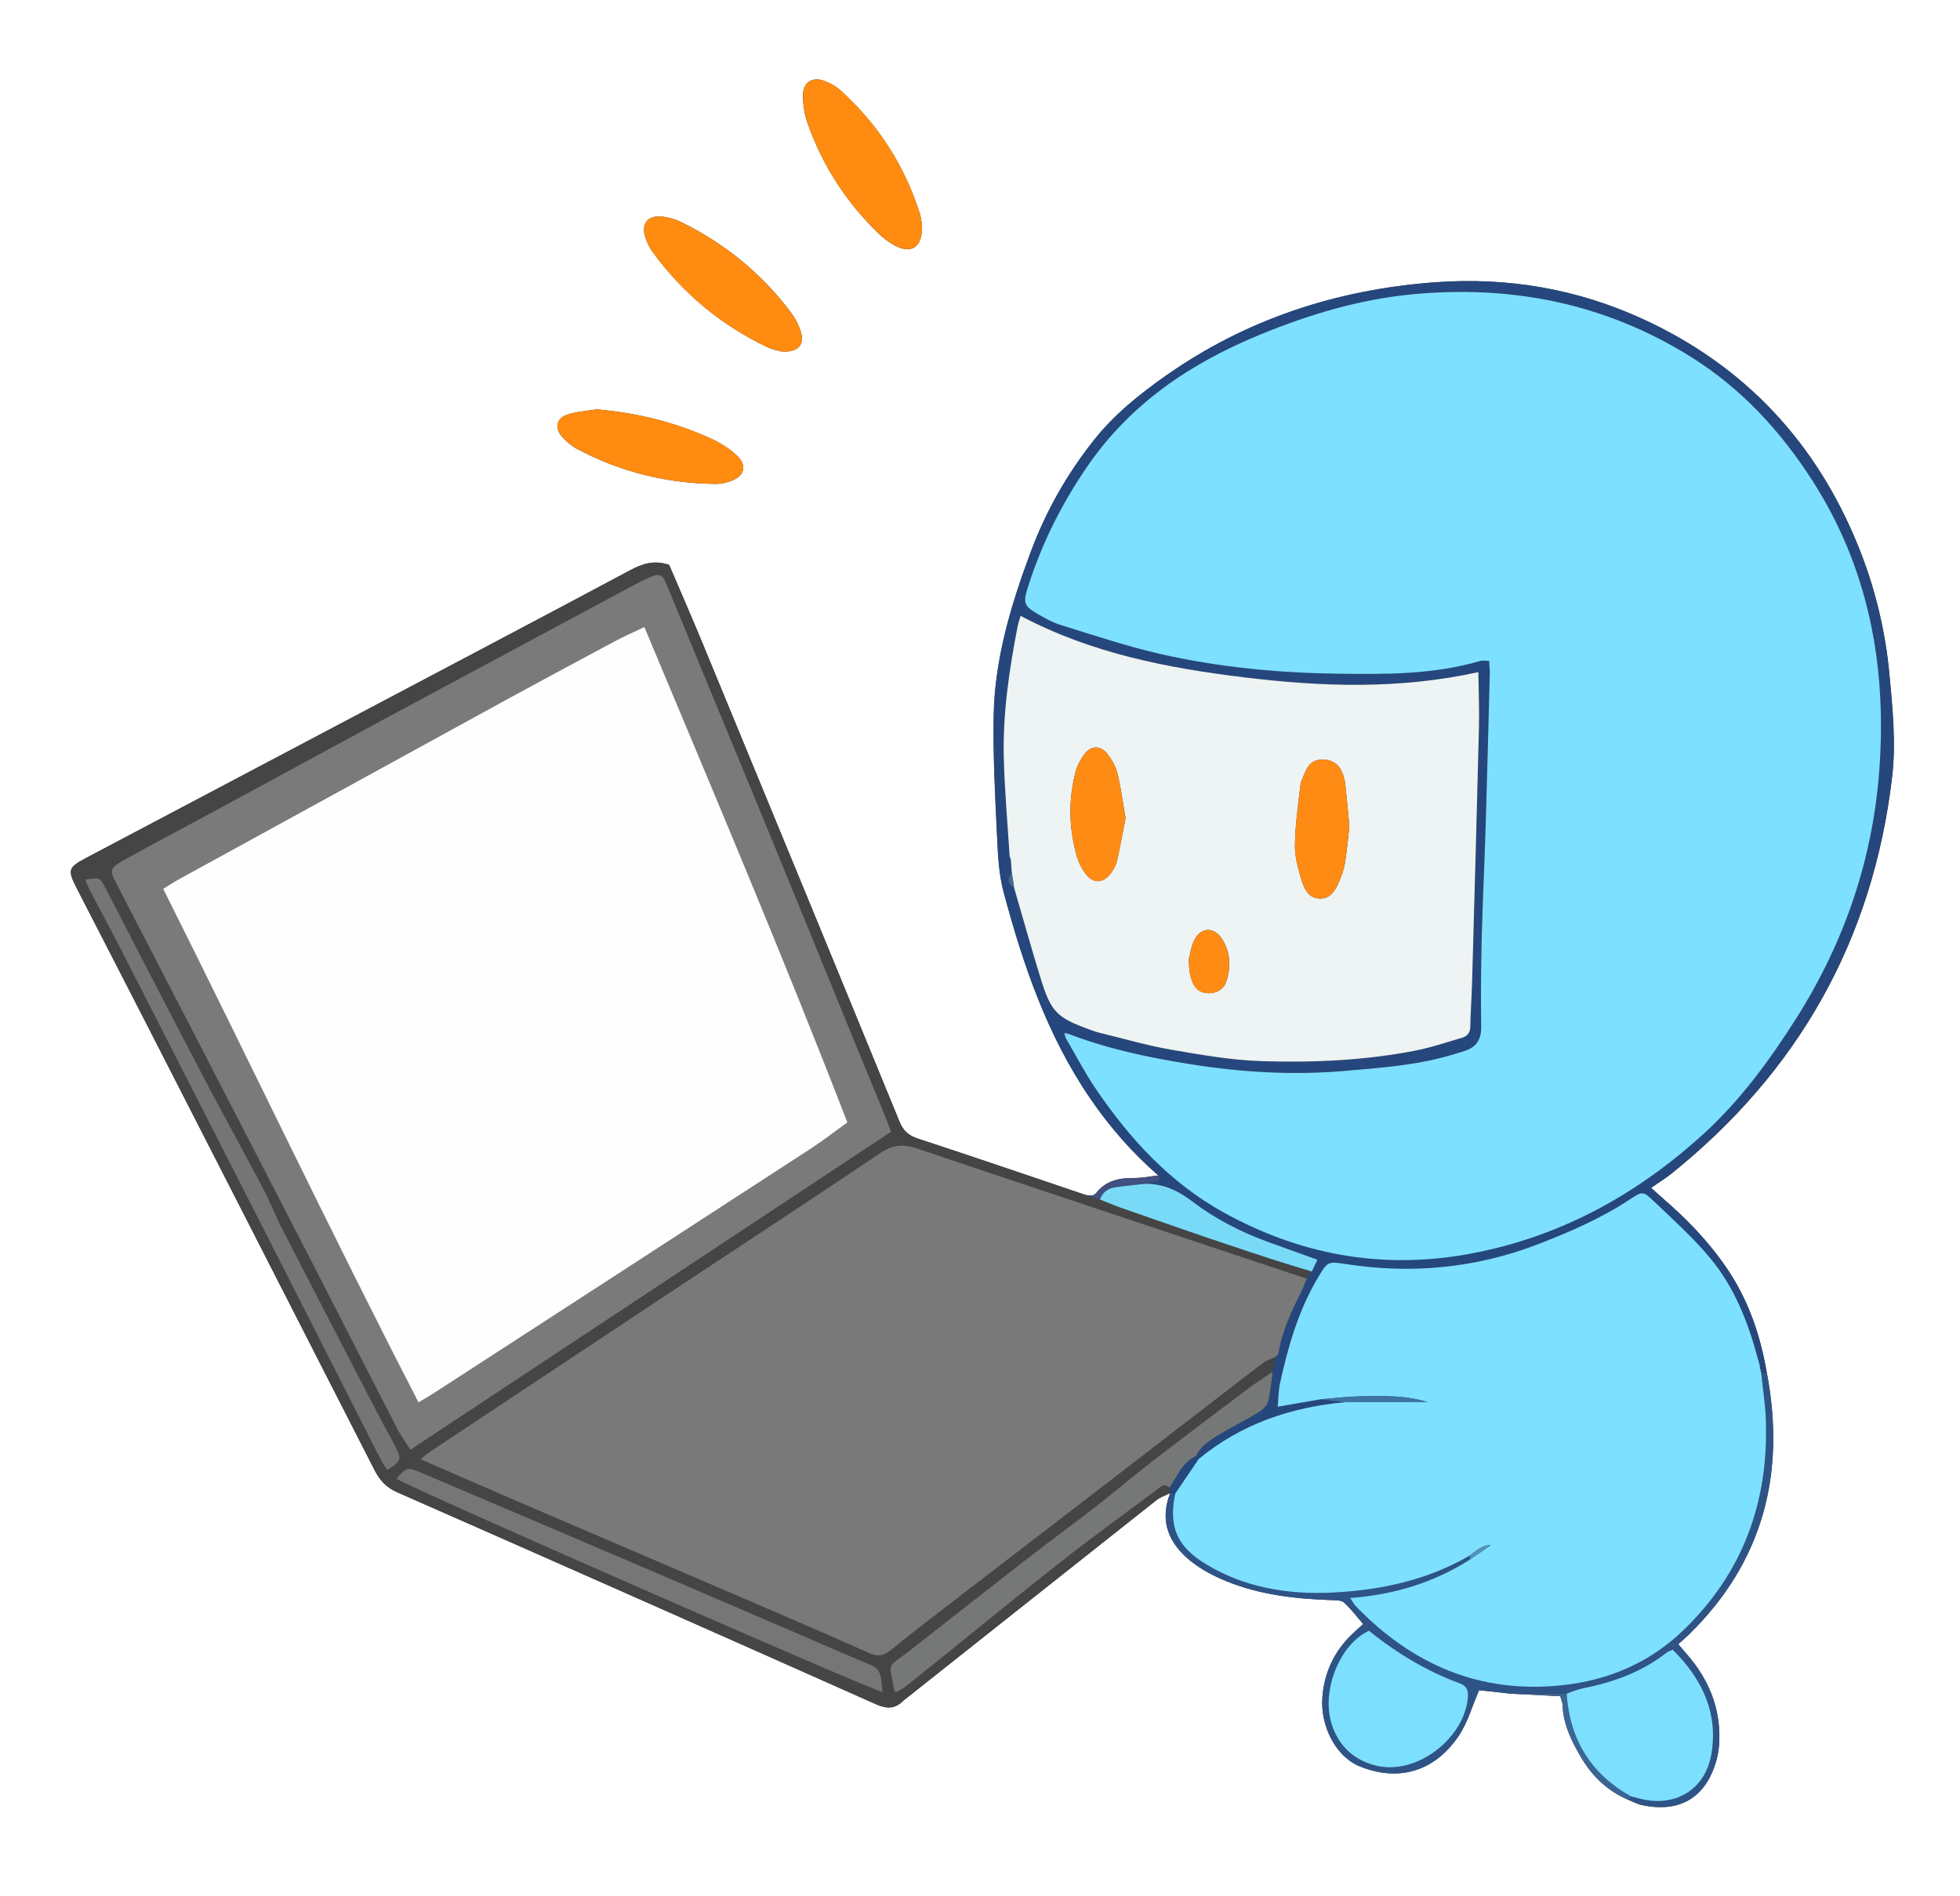 <?xml version="1.0" encoding="utf-8"?>
<!-- Generator: Adobe Illustrator 25.0.1, SVG Export Plug-In . SVG Version: 6.00 Build 0)  -->
<!--ORIGINAL VALUE: viewBox="0 0 595.28 841.89"-->
<svg version="1.1" id="Layer_1" xmlns="http://www.w3.org/2000/svg" xmlns:xlink="http://www.w3.org/1999/xlink" x="0px" y="0px"
	 viewBox="130 230 310 300" style="enable-background:new 0 0 595.28 841.89;" xml:space="preserve">
<rect x="130" y="230" width="310" height="300" fill="#333333" stroke="none"/>
<style type="text/css">
	.st0{fill:#FFFFFF;}
	.st1{fill:#454545;}
	.st2{fill:#25477D;}
	.st3{fill:#2E5386;}
	.st4{fill:#FF8B10;}
	.st5{fill:#FF8C11;}
	.st6{fill:#3A6594;}
	.st7{fill:#414F81;}
	.st8{fill:#797979;}
	.st9{fill:#7A7A7A;}
	.st10{fill:#767777;}
	.st11{fill:#757575;}
	.st12{fill:#767676;}
	.st13{fill:#79DAF8;}
	.st14{fill:#7DE0FE;}
	.st15{fill:#EEF3F3;}
	.st16{fill:#3D74A3;}
	.st17{fill:#416991;}
	.st18{fill:#7DDFFE;}
	.st19{fill:#7CDFFD;}
	.st20{fill:#5095BB;}
	.st21{fill:#FEFEFE;}
	.st22{fill:#FE8C14;}
</style>
<g>
	<g>
		<path class="st0" d="M-123,718.09c0-198.4,0-396.8,0-595.2c280.64,0,561.28,0,841.92,0c0,198.4,0,396.8,0,595.2
			C438.28,718.09,157.64,718.09-123,718.09z M368.95,497.95c2.58,0.13,5.16,0.27,7.83,0.4c0.11,0.44,0.36,0.97,0.38,1.52
			c0.11,2.98,1.4,5.55,2.84,8.03c1.76,3.03,4.19,5.4,7.46,6.81c0.74,0.29,1.45,0.69,2.21,0.86c6.36,1.35,10.23-1.49,11.81-7.09
			c0.28-0.99,0.42-2.03,0.45-3.06c0.19-5.29-1.72-9.81-5.16-13.74c-0.45-0.51-0.88-1.03-1.33-1.56c0.7-0.63,1.25-1.1,1.76-1.6
			c11.73-11.53,15.26-25.5,12.24-41.39c-1-5.88-2.9-11.42-6.26-16.4c-2.84-4.2-6.32-7.81-10.14-11.11c-0.63-0.54-1.23-1.1-1.89-1.69
			c1.24-0.87,2.26-1.49,3.19-2.23c20.15-16.18,31.9-37.04,34.93-62.75c0.64-5.43,0.08-10.83-0.42-16.24
			c-0.65-6.97-2.27-13.67-4.88-20.16c-6.62-16.45-17.89-28.58-34-36.01c-10.48-4.84-21.57-6.73-33.12-5.86
			c-15.46,1.17-29.7,5.82-42.44,14.77c-4.19,2.94-8.18,6.16-11.38,10.2c-4.24,5.35-7.57,11.21-9.97,17.64
			c-3.14,8.41-5.72,16.96-5.88,25.99c-0.11,6.37,0.24,12.75,0.54,19.13c0.14,2.92,0.29,5.92,1.03,8.72
			c3.07,11.51,6.89,22.71,13.72,32.69c3.1,4.52,6.63,8.57,10.74,12.14c-1.28,0.14-2.56,0.42-3.84,0.4c-2.32-0.03-4.43,0.42-5.93,2.3
			c-0.55,0.69-1.07,0.44-1.67,0.4c-8.84-2.99-17.68-6.01-26.55-8.92c-1.5-0.49-2.34-1.22-2.95-2.7
			c-10.32-25.2-20.7-50.37-31.09-75.54c-1.76-4.26-3.61-8.49-5.34-12.54c-2.45-0.84-4.35-0.13-6.23,0.88
			c-6.83,3.65-13.67,7.28-20.52,10.9c-21.75,11.5-43.5,22.98-65.25,34.47c-3.14,1.66-3.22,1.94-1.57,5.15
			c3.72,7.25,7.46,14.49,11.17,21.74c11.93,23.32,23.86,46.65,35.76,69.98c0.83,1.62,1.82,2.8,3.58,3.57
			c25.29,11.13,50.56,22.33,75.8,33.57c1.72,0.76,3.02,0.72,4.31-0.58c0.11-0.11,0.25-0.2,0.37-0.3
			c13.21-10.47,26.42-20.95,39.64-31.41c0.63-0.5,1.45-0.76,2.19-1.13c-1.75,4.47-0.2,8.03,3.29,10.8c1.66,1.32,3.63,2.34,5.6,3.15
			c5.3,2.16,10.92,2.79,16.61,2.99c0.68,0.02,1.57,0,2,0.39c1.1,1,2,2.22,3.02,3.39c-0.7,0.64-1.23,1.11-1.74,1.6
			c-2.83,2.72-4.4,6.03-4.71,9.94c-0.37,4.56,2.11,9.41,5.86,10.96c5.96,2.46,11.79,1.01,15.7-4.81c1.43-2.12,2.14-4.73,3.22-7.22
			C365.47,497.57,367.21,497.76,368.95,497.95z M275.84,265.82c-0.08-0.47-0.12-1.28-0.36-2.03c-2.42-7.62-6.61-14.12-12.53-19.48
			c-0.75-0.68-1.71-1.21-2.66-1.54c-1.85-0.64-3.27,0.28-3.29,2.23c-0.01,1.48,0.22,3.05,0.71,4.44
			c2.36,6.73,6.15,12.59,11.29,17.54c0.74,0.71,1.59,1.35,2.49,1.84C274.13,270.25,275.88,269.14,275.84,265.82z M253.6,285.61
			c2.72,0.17,3.74-1.09,3.01-3.28c-0.32-0.97-0.8-1.93-1.41-2.75c-4.65-6.27-10.56-11.06-17.56-14.49c-0.84-0.41-1.81-0.68-2.74-0.8
			c-2.41-0.31-3.54,0.99-2.83,3.27c0.26,0.82,0.67,1.64,1.18,2.34c4.76,6.5,10.77,11.51,18.05,14.99
			C252.14,285.31,253.11,285.47,253.6,285.61z M224.37,294.76c-1.56,0.26-3.18,0.34-4.66,0.84c-1.68,0.57-2.01,2.08-0.86,3.44
			c0.66,0.77,1.49,1.48,2.38,1.96c6.87,3.67,14.23,5.49,22.02,5.56c0.7,0.01,1.43-0.15,2.11-0.37c2.45-0.79,2.93-2.57,1.04-4.26
			c-1.11-0.99-2.43-1.83-3.78-2.46C236.85,296.8,230.76,295.31,224.37,294.76z"/>
		<path class="st1" d="M315.08,466.22c-0.73,0.37-1.56,0.63-2.19,1.13c-13.23,10.45-26.43,20.93-39.64,31.41
			c-0.13,0.1-0.26,0.19-0.37,0.3c-1.29,1.29-2.6,1.34-4.31,0.58c-25.24-11.25-50.51-22.44-75.8-33.57
			c-1.76-0.77-2.76-1.95-3.58-3.57c-11.9-23.34-23.83-46.66-35.76-69.98c-3.71-7.25-7.45-14.49-11.17-21.74
			c-1.65-3.21-1.57-3.49,1.57-5.15c21.75-11.49,43.5-22.98,65.25-34.47c6.85-3.62,13.69-7.25,20.52-10.9c1.88-1,3.79-1.71,6.23-0.88
			c1.73,4.05,3.58,8.27,5.34,12.54c10.39,25.17,20.77,50.34,31.09,75.54c0.61,1.48,1.44,2.21,2.95,2.7
			c8.87,2.91,17.7,5.93,26.54,8.92c0.74,0.24,1.48,0.48,2.23,0.72c1.01,0.39,2.02,0.82,3.04,1.18c4.65,1.63,9.29,3.25,13.95,4.84
			c3.53,1.21,7.07,2.38,10.61,3.53c1.95,0.64,3.93,1.21,5.9,1.81c-0.26,0.37-0.52,0.73-0.77,1.1c-0.38-0.1-0.77-0.19-1.15-0.32
			c-20.2-6.74-40.42-13.45-60.6-20.25c-2.17-0.73-3.85-0.53-5.78,0.78c-10.31,6.95-20.72,13.75-31.08,20.62
			c-13.42,8.89-26.84,17.8-40.25,26.7c-0.41,0.27-0.77,0.63-1.33,1.1c4.28,1.87,8.29,3.63,12.31,5.36c7.69,3.31,15.38,6.6,23.07,9.9
			c5.49,2.36,10.99,4.71,16.48,7.08c6.3,2.72,12.61,5.39,18.85,8.23c1.45,0.66,2.44,0.62,3.65-0.37c3.02-2.47,6.12-4.84,9.21-7.22
			c8.14-6.27,16.29-12.5,24.43-18.77c8.39-6.46,16.76-12.94,25.16-19.39c0.6-0.46,1.38-0.68,2.07-1.02
			c-0.15,0.78-0.3,1.56-0.46,2.34c-1.44,0.98-2.91,1.91-4.3,2.95c-5.09,3.83-10.18,7.67-15.22,11.56c-2.71,2.09-5.3,4.34-8,6.44
			c-3.77,2.93-7.63,5.75-11.41,8.68c-6.17,4.78-12.28,9.63-18.44,14.42c-3.9,3.03-3.27,1.58-2.48,6.38c0.01,0.06,0.1,0.1,0.27,0.25
			c0.42-0.23,0.93-0.44,1.35-0.77c2.5-1.98,4.97-3.98,7.46-5.98c5.96-4.79,11.86-9.65,17.89-14.36c4.89-3.82,9.94-7.45,14.9-11.19
			c0.59-0.45,1.09-0.65,1.65-0.03c0.05,0.27,0.1,0.55,0.15,0.82C315.11,466.2,315.08,466.22,315.08,466.22z M270.93,409.06
			c-0.4-1.07-0.68-1.9-1.01-2.7c-2.08-5.09-4.19-10.18-6.27-15.27c-3.65-8.93-7.29-17.87-10.95-26.8c-3.7-9-7.42-17.99-11.13-26.98
			c-2.04-4.94-4.06-9.89-6.11-14.82c-0.68-1.65-1.12-1.85-2.68-1.17c-1.03,0.44-2.01,0.97-3,1.5c-8.44,4.53-16.88,9.06-25.32,13.59
			c-4.43,2.38-8.87,4.75-13.29,7.14c-9.34,5.05-18.66,10.12-28,15.18c-4.35,2.36-8.74,4.65-13.06,7.06
			c-2.94,1.64-2.9,1.71-1.38,4.59c0.07,0.14,0.15,0.28,0.22,0.43c4.91,9.51,9.83,19.01,14.74,28.52
			c5.28,10.22,10.56,20.43,15.81,30.66c4.45,8.67,8.86,17.36,13.32,26.02c0.57,1.1,1.3,2.11,2.09,3.36
			C220.33,442.53,245.53,425.86,270.93,409.06z M143.46,369.18c0.33,0.75,0.62,1.48,0.98,2.17c1.48,2.83,3.01,5.63,4.46,8.46
			c3.49,6.79,6.95,13.6,10.42,20.41c4.1,8.03,8.2,16.06,12.29,24.1c6.18,12.17,12.35,24.34,18.54,36.5
			c0.31,0.61,0.72,1.16,1.07,1.73c2.15-1.31,2.32-1.67,1.43-3.47c-0.77-1.57-1.69-3.07-2.5-4.63c-5.18-9.99-10.35-19.98-15.5-29.98
			c-1.09-2.13-1.95-4.37-3.07-6.49c-3.27-6.21-6.66-12.35-9.92-18.56c-5.03-9.6-9.98-19.25-14.96-28.88
			C145.79,368.76,145.79,368.76,143.46,369.18z M192.71,463.96c2.21,1.5,75.19,33.49,76.89,33.73c-0.3-3.72-0.32-3.68-3.46-4.98
			c-3.24-1.33-6.45-2.76-9.67-4.15c-7.18-3.09-14.36-6.18-21.54-9.26c-7.4-3.17-14.81-6.33-22.22-9.49c-5.5-2.35-11-4.69-16.51-7.02
			C194.49,462.07,194.14,462.2,192.71,463.96z"/>
		<path class="st2" d="M336.71,432.25c0.26-0.37,0.52-0.73,0.77-1.1c0.3-0.62,0.6-1.24,0.89-1.86c-2.72-0.98-5.32-1.91-7.92-2.86
			c-4.29-1.56-8.34-3.68-11.94-6.42c-2.29-1.75-4.58-2.76-7.39-2.74c0.57-0.14,1.14-0.29,1.72-0.41c0.61-0.13,0.78-0.4,0.34-0.92
			c-4.11-3.58-7.65-7.62-10.74-12.14c-6.83-9.98-10.64-21.19-13.72-32.69c-0.75-2.8-0.9-5.8-1.03-8.72
			c-0.3-6.37-0.65-12.75-0.54-19.13c0.16-9.03,2.74-17.58,5.88-25.99c2.4-6.43,5.73-12.3,9.97-17.64c3.2-4.04,7.19-7.25,11.38-10.2
			c12.74-8.95,26.97-13.6,42.44-14.77c11.55-0.87,22.64,1.02,33.12,5.86c16.11,7.43,27.37,19.56,34,36.01
			c2.61,6.49,4.23,13.19,4.88,20.16c0.5,5.41,1.06,10.81,0.42,16.24c-3.03,25.71-14.79,46.57-34.93,62.75
			c-0.93,0.74-1.95,1.37-3.19,2.23c0.66,0.59,1.27,1.15,1.89,1.69c3.82,3.3,7.31,6.91,10.14,11.11c3.37,4.98,5.27,10.52,6.26,16.4
			c-0.29,0-0.58-0.01-0.88-0.01c-0.09-0.12-0.11-0.25-0.06-0.39c-0.03-0.16-0.07-0.32-0.1-0.48c-0.15-0.54-0.3-1.07-0.45-1.61
			c-1.51-5.6-3.66-10.97-7.35-15.47c-2.72-3.31-5.97-6.21-9.08-9.18c-1.65-1.58-1.78-1.52-3.67-0.27
			c-4.49,2.98-9.41,5.12-14.38,7.05c-9.94,3.86-20.28,4.85-30.84,3.18c-2.62-0.42-2.72-0.27-4.13,2.11
			c-3.12,5.22-4.77,10.96-6.05,16.83c-0.25,1.13-0.24,2.32-0.36,3.67c2.49-0.43,4.67-0.81,6.84-1.18c1.28,0.15,2.56,0.3,3.84,0.46
			c-8.58,0.79-16.44,3.43-23.16,8.99c-0.15-0.15-0.3-0.31-0.44-0.46c0.87-1.83,2.58-2.75,4.2-3.72c1.9-1.14,3.9-2.11,5.79-3.27
			c0.61-0.37,1.28-1.03,1.44-1.69c0.39-1.52,0.49-3.11,0.7-4.68c0.15-0.78,0.3-1.56,0.46-2.34c0,0,0.01,0.03,0.01,0.03
			c0.15-0.19,0.29-0.39,0.44-0.58c0.56-3.48,2.05-6.61,3.59-9.73C336.13,433.69,336.4,432.96,336.71,432.25z M289.89,366.05
			c0.05,0.64,0.09,1.28,0.14,1.93c-0.6,0.92-0.91,1.79,0.37,2.42c1.4,4.82,2.73,9.66,4.23,14.45c1.65,5.28,2.55,6.13,7.77,8.05
			c0.52,0.19,1.05,0.38,1.59,0.51c3.72,0.91,7.4,1.99,11.17,2.64c4.78,0.83,9.62,1.68,14.45,1.83c8.06,0.25,16.13-0.1,24.09-1.63
			c2.57-0.49,5.07-1.34,7.58-2.08c0.81-0.24,1.28-0.78,1.29-1.76c0.03-2.31,0.21-4.62,0.28-6.94c0.38-13.49,0.75-26.97,1.09-40.46
			c0.07-2.82-0.06-5.65-0.1-8.68c-12.53,2.76-24.8,2.33-37.03,0.83c-12.2-1.49-24.21-3.82-35.37-9.73
			c-0.19,0.65-0.37,1.09-0.45,1.55c-1.34,6.9-2.38,13.84-2.21,20.88c0.13,5.18,0.6,10.35,0.92,15.52
			C289.75,365.61,289.82,365.83,289.89,366.05z M298.91,393.53c-0.19-0.04-0.38-0.07-0.57-0.11c0.05,0.21,0.1,0.42,0.15,0.63
			c1.57,2.69,2.99,5.47,4.73,8.04c5.42,8.03,11.89,15.07,20.49,19.8c11.88,6.52,24.52,8.9,37.96,6.59
			c14.63-2.52,27.09-9.33,37.92-19.24c5.75-5.26,10.32-11.53,14.49-18.1c7.83-12.33,12.33-25.79,13.24-40.33
			c1-16-1.88-31.17-10.71-44.89c-5.04-7.84-11.26-14.55-19.17-19.49c-13.5-8.43-28.29-11.39-44.07-9.89c-8.36,0.8-16.3,3.19-24,6.35
			c-10.99,4.5-20.56,10.92-27.41,20.91c-4.15,6.04-7.36,12.52-9.51,19.52c-0.59,1.92-0.37,2.56,1.31,3.57
			c1.3,0.78,2.65,1.54,4.08,1.99c5.18,1.61,10.34,3.35,15.63,4.55c9.29,2.12,18.78,3,28.29,3.14c7.5,0.1,15.03,0.13,22.35-2.02
			c0.41-0.12,0.88-0.02,1.42-0.02c0.05,0.82,0.13,1.45,0.11,2.07c-0.21,7.98-0.4,15.97-0.65,23.95c-0.18,5.99-0.48,11.97-0.63,17.96
			c-0.12,4.63-0.15,9.27-0.08,13.9c0.03,2.09-0.83,3.31-2.77,3.88c-0.46,0.13-0.92,0.28-1.37,0.42c-5.76,1.8-11.75,2.21-17.69,2.71
			c-8.05,0.68-16.09,0.21-24.09-1.07C311.72,397.32,305.19,395.95,298.91,393.53z"/>
		<path class="st3" d="M408.56,447.11c0.29,0,0.58,0.01,0.88,0.01c3.01,15.89-0.51,29.86-12.24,41.39c-0.51,0.5-1.06,0.96-1.76,1.6
			c0.45,0.53,0.89,1.05,1.33,1.56c3.44,3.94,5.34,8.46,5.16,13.74c-0.04,1.02-0.18,2.07-0.45,3.06c-1.57,5.6-5.45,8.44-11.81,7.09
			c-0.76-0.16-1.48-0.56-2.21-0.86c0.18-0.17,0.37-0.34,0.55-0.5c0.46,0.12,0.93,0.23,1.39,0.35c5.5,1.43,10.31-1.39,11.28-7
			c1.15-6.61-1.48-11.98-6.11-16.58c-0.46,0.22-0.77,0.31-1.01,0.5c-3.94,3.08-8.49,4.69-13.33,5.65c-0.83,0.17-1.63,0.53-2.44,0.81
			c-2.95,0-5.89,0-8.84,0.01c-1.74-0.19-3.47-0.38-5.02-0.54c-1.08,2.49-1.79,5.1-3.22,7.22c-3.91,5.82-9.74,7.27-15.7,4.81
			c-3.76-1.55-6.23-6.4-5.86-10.96c0.31-3.91,1.89-7.22,4.71-9.94c0.51-0.49,1.04-0.96,1.74-1.6c-1.02-1.17-1.92-2.39-3.02-3.39
			c-0.43-0.39-1.32-0.37-2-0.39c-5.68-0.2-11.3-0.82-16.61-2.99c-1.97-0.8-3.94-1.83-5.6-3.15c-3.49-2.78-5.04-6.34-3.29-10.8
			c0,0,0.03-0.01,0.03-0.01c0.26,0.03,0.52,0.06,0.77,0.08c-1.1,5.27,0.26,8.39,4.94,11.21c6.17,3.72,13.05,4.8,20.01,4.45
			c7.57-0.38,15.01-1.96,21.7-5.89c-0.04,0.24-0.07,0.47-0.11,0.71c-5.67,3.61-11.92,5.51-18.88,6.04c0.43,0.64,0.6,0.99,0.86,1.26
			c8.95,9.29,19.7,13.94,32.73,12.54c7.19-0.78,13.66-3.51,18.9-8.49c9.58-9.11,13.77-20.5,13.26-33.64
			C409.2,452.02,408.81,449.57,408.56,447.11z M346.53,487.99c-4.52,2.03-7.57,9.33-5.94,14.68c1.11,3.62,3.7,5.98,7.41,6.74
			c6.28,1.3,13.64-4.47,14.17-10.89c0.09-1.11-0.2-1.81-1.29-2.21C355.6,494.36,350.85,491.49,346.53,487.99z"/>
		<path class="st4" d="M275.84,265.82c0.05,3.31-1.71,4.42-4.34,3c-0.9-0.49-1.75-1.13-2.49-1.84c-5.15-4.95-8.93-10.81-11.29-17.54
			c-0.49-1.4-0.72-2.96-0.71-4.44c0.01-1.95,1.44-2.87,3.29-2.23c0.96,0.33,1.92,0.87,2.66,1.54c5.93,5.36,10.12,11.86,12.53,19.48
			C275.71,264.54,275.76,265.36,275.84,265.82z"/>
		<path class="st5" d="M253.6,285.61c-0.49-0.15-1.46-0.3-2.31-0.71c-7.27-3.48-13.29-8.49-18.05-14.99
			c-0.51-0.7-0.92-1.52-1.18-2.34c-0.71-2.28,0.42-3.58,2.83-3.27c0.93,0.12,1.9,0.38,2.74,0.8c7,3.43,12.91,8.21,17.56,14.49
			c0.61,0.82,1.09,1.78,1.41,2.75C257.34,284.52,256.32,285.78,253.6,285.61z"/>
		<path class="st4" d="M224.37,294.76c6.39,0.55,12.48,2.03,18.25,4.7c1.36,0.63,2.67,1.47,3.78,2.46c1.89,1.69,1.4,3.47-1.04,4.26
			c-0.67,0.22-1.4,0.37-2.11,0.37c-7.79-0.06-15.15-1.89-22.02-5.56c-0.89-0.48-1.73-1.18-2.38-1.96c-1.15-1.36-0.82-2.87,0.86-3.44
			C221.19,295.1,222.81,295.02,224.37,294.76z"/>
		<path class="st6" d="M368.95,497.95c2.95,0,5.89,0,8.84-0.01c0.5,7.24,3.82,12.72,10.21,16.27c-0.18,0.17-0.37,0.34-0.55,0.5
			c-3.27-1.41-5.7-3.78-7.46-6.81c-1.44-2.48-2.72-5.06-2.84-8.03c-0.02-0.54-0.26-1.07-0.38-1.52
			C374.1,498.21,371.52,498.08,368.95,497.95z"/>
		<path class="st7" d="M313.2,415.96c0.44,0.51,0.27,0.79-0.34,0.92c-0.58,0.12-1.15,0.27-1.72,0.41c-1.56,0.18-3.13,0.33-4.69,0.55
			c-1.18,0.16-2.06,0.77-2.45,1.95c-0.74-0.24-1.49-0.48-2.23-0.72c0.6,0.04,1.12,0.29,1.67-0.4c1.5-1.88,3.61-2.33,5.93-2.3
			C310.64,416.37,311.92,416.1,313.2,415.96z"/>
		<path class="st8" d="M336.71,432.25c-0.3,0.71-0.57,1.44-0.92,2.14c-1.54,3.12-3.03,6.25-3.59,9.73c-0.15,0.2-0.29,0.39-0.44,0.58
			c0,0-0.01-0.03-0.01-0.03c-0.7,0.33-1.47,0.56-2.07,1.02c-8.4,6.44-16.77,12.93-25.16,19.39c-8.14,6.26-16.29,12.5-24.43,18.77
			c-3.09,2.38-6.18,4.76-9.21,7.22c-1.21,0.99-2.2,1.03-3.65,0.37c-6.24-2.83-12.56-5.51-18.85-8.23
			c-5.49-2.37-10.99-4.72-16.48-7.08c-7.69-3.3-15.39-6.59-23.07-9.9c-4.02-1.73-8.03-3.5-12.31-5.36c0.56-0.47,0.92-0.82,1.33-1.1
			c13.41-8.91,26.83-17.81,40.25-26.7c10.36-6.87,20.77-13.67,31.08-20.62c1.93-1.3,3.6-1.51,5.78-0.78
			c20.18,6.8,40.4,13.52,60.6,20.25C335.93,432.06,336.32,432.14,336.71,432.25z"/>
		<path class="st9" d="M270.93,409.06c-25.4,16.8-50.59,33.48-76.03,50.31c-0.78-1.25-1.52-2.26-2.09-3.36
			c-4.46-8.67-8.87-17.36-13.32-26.02c-5.26-10.23-10.54-20.44-15.81-30.66c-4.91-9.51-9.82-19.01-14.74-28.52
			c-0.07-0.14-0.15-0.28-0.22-0.43c-1.52-2.88-1.56-2.95,1.38-4.59c4.32-2.41,8.71-4.7,13.06-7.06c9.34-5.06,18.66-10.12,28-15.18
			c4.42-2.39,8.86-4.76,13.29-7.14c8.44-4.53,16.88-9.07,25.32-13.59c0.99-0.53,1.98-1.06,3-1.5c1.56-0.68,2-0.48,2.68,1.17
			c2.04,4.94,4.07,9.88,6.11,14.82c3.71,8.99,7.44,17.98,11.13,26.98c3.67,8.93,7.3,17.87,10.95,26.8
			c2.08,5.09,4.19,10.18,6.27,15.27C270.25,407.16,270.53,407.99,270.93,409.06z M264.03,407.57
			c-10.21-26.38-21.16-52.22-32.11-78.38c-1.65,0.78-3.03,1.38-4.35,2.08c-5.78,3.09-11.56,6.18-17.3,9.32
			c-17.31,9.47-34.61,18.97-51.91,28.47c-0.82,0.45-1.59,0.97-2.56,1.56c13.58,27.12,26.49,54.3,40.39,81.25
			c0.93-0.56,1.69-0.98,2.41-1.45c19.91-12.91,39.82-25.82,59.72-38.75C260.26,410.41,262.07,408.99,264.03,407.57z"/>
		<path class="st10" d="M331.29,447.01c-0.22,1.56-0.32,3.16-0.7,4.68c-0.17,0.65-0.83,1.31-1.44,1.69
			c-1.89,1.16-3.89,2.13-5.79,3.27c-1.62,0.97-3.33,1.89-4.2,3.72c-2.19,1.01-2.92,3.24-4.2,5.02c-0.56-0.62-1.06-0.42-1.65,0.03
			c-4.96,3.74-10.01,7.36-14.9,11.19c-6.03,4.7-11.93,9.56-17.89,14.36c-2.48,2-4.96,4-7.46,5.98c-0.42,0.33-0.93,0.54-1.35,0.77
			c-0.17-0.15-0.27-0.2-0.27-0.25c-0.79-4.8-1.41-3.34,2.48-6.38c6.16-4.79,12.28-9.64,18.44-14.42c3.78-2.93,7.63-5.75,11.41-8.68
			c2.7-2.1,5.29-4.35,8-6.44c5.04-3.89,10.13-7.73,15.22-11.56C328.38,448.92,329.86,447.99,331.29,447.01z"/>
		<path class="st11" d="M143.46,369.18c2.33-0.42,2.33-0.42,3.26,1.37c4.98,9.63,9.93,19.27,14.96,28.88
			c3.25,6.22,6.65,12.36,9.92,18.56c1.11,2.11,1.98,4.36,3.07,6.49c5.14,10.01,10.32,19.99,15.5,29.98c0.81,1.56,1.73,3.06,2.5,4.63
			c0.89,1.81,0.72,2.16-1.43,3.47c-0.36-0.57-0.77-1.13-1.07-1.73c-6.19-12.16-12.35-24.34-18.54-36.5
			c-4.09-8.04-8.19-16.07-12.29-24.1c-3.47-6.8-6.93-13.61-10.42-20.41c-1.46-2.84-2.99-5.64-4.46-8.46
			C144.08,370.66,143.79,369.92,143.46,369.18z"/>
		<path class="st12" d="M192.71,463.96c1.42-1.75,1.77-1.88,3.48-1.16c5.51,2.33,11.01,4.67,16.51,7.02
			c7.41,3.16,14.82,6.32,22.22,9.49c7.18,3.08,14.36,6.18,21.54,9.26c3.22,1.39,6.43,2.81,9.67,4.15c3.14,1.29,3.16,1.25,3.46,4.98
			C267.9,497.44,194.92,465.45,192.71,463.96z"/>
		<path class="st13" d="M303.98,419.78c0.4-1.18,1.27-1.79,2.45-1.95c1.56-0.22,3.13-0.37,4.69-0.55c2.81-0.02,5.09,0.99,7.39,2.74
			c3.6,2.74,7.65,4.86,11.94,6.42c2.6,0.95,5.2,1.88,7.92,2.86c-0.3,0.62-0.59,1.24-0.89,1.86c-1.97-0.6-3.94-1.18-5.9-1.81
			c-3.54-1.16-7.08-2.33-10.61-3.53c-4.66-1.59-9.3-3.22-13.95-4.84C306,420.6,305,420.18,303.98,419.78z"/>
		<path class="st2" d="M314.96,465.38c1.27-1.78,2-4.01,4.2-5.02c0.15,0.15,0.29,0.31,0.44,0.46c-1.24,1.82-2.48,3.65-3.71,5.47
			c-0.26-0.03-0.52-0.05-0.77-0.08C315.06,465.93,315.01,465.66,314.96,465.38z"/>
		<path class="st14" d="M298.91,393.53c6.28,2.42,12.81,3.79,19.44,4.84c8,1.27,16.04,1.75,24.09,1.07
			c5.94-0.51,11.93-0.91,17.69-2.71c0.46-0.14,0.91-0.29,1.37-0.42c1.94-0.57,2.8-1.79,2.77-3.88c-0.07-4.63-0.03-9.27,0.08-13.9
			c0.15-5.99,0.45-11.97,0.63-17.96c0.24-7.98,0.44-15.97,0.65-23.95c0.02-0.63-0.06-1.26-0.11-2.07c-0.54,0-1.02-0.1-1.42,0.02
			c-7.32,2.15-14.85,2.12-22.35,2.02c-9.52-0.13-19-1.01-28.29-3.14c-5.28-1.21-10.44-2.94-15.63-4.55
			c-1.43-0.44-2.79-1.21-4.08-1.99c-1.69-1.01-1.9-1.65-1.31-3.57c2.15-7,5.37-13.48,9.51-19.52c6.85-9.99,16.42-16.41,27.41-20.91
			c7.71-3.16,15.64-5.55,24-6.35c15.78-1.5,30.57,1.45,44.07,9.89c7.91,4.94,14.13,11.65,19.17,19.49
			c8.83,13.72,11.72,28.89,10.71,44.89c-0.91,14.54-5.41,28-13.24,40.33c-4.17,6.57-8.75,12.84-14.49,18.1
			c-10.83,9.91-23.3,16.72-37.92,19.24c-13.45,2.31-26.09-0.07-37.96-6.59c-8.6-4.72-15.06-11.76-20.49-19.8
			c-1.74-2.57-3.16-5.36-4.73-8.04C298.63,393.88,298.77,393.7,298.91,393.53z"/>
		<path class="st14" d="M315.88,466.29c1.24-1.82,2.48-3.65,3.71-5.47c6.73-5.56,14.58-8.2,23.16-8.99c4.35,0,8.7,0,13.05,0
			c-3.54-1.12-7.17-0.99-10.79-0.92c-2.03,0.04-4.06,0.3-6.09,0.46c-2.18,0.38-4.35,0.75-6.84,1.18c0.13-1.35,0.12-2.54,0.36-3.67
			c1.28-5.87,2.93-11.61,6.05-16.83c1.42-2.37,1.52-2.52,4.13-2.11c10.56,1.68,20.9,0.69,30.84-3.18c4.97-1.93,9.89-4.07,14.38-7.05
			c1.89-1.25,2.01-1.31,3.67,0.27c3.11,2.97,6.36,5.87,9.08,9.18c3.69,4.49,5.84,9.86,7.35,15.47c0.14,0.54,0.3,1.07,0.45,1.61
			c-0.02,0.06-0.07,0.12-0.06,0.17c0.04,0.11,0.1,0.21,0.16,0.31c-0.05,0.14-0.02,0.27,0.06,0.39c0.25,2.46,0.64,4.91,0.74,7.37
			c0.51,13.14-3.67,24.53-13.26,33.64c-5.24,4.98-11.71,7.72-18.9,8.49c-13.02,1.41-23.78-3.25-32.73-12.54
			c-0.26-0.27-0.42-0.62-0.86-1.26c6.96-0.53,13.21-2.43,18.88-6.04c1.13-0.78,2.27-1.56,3.4-2.34c0.03-0.06,0.07-0.12,0.1-0.18
			c-0.03,0.07-0.05,0.14-0.08,0.21c-1.41-0.1-2.3,0.89-3.32,1.6c-6.7,3.93-14.13,5.51-21.71,5.89c-6.96,0.35-13.84-0.73-20.01-4.45
			C316.14,474.68,314.78,471.56,315.88,466.29z"/>
		<path class="st15" d="M290.02,367.98c-0.05-0.64-0.09-1.28-0.14-1.93c-0.07-0.22-0.13-0.44-0.2-0.67
			c-0.32-5.17-0.79-10.34-0.92-15.52c-0.17-7.04,0.87-13.98,2.21-20.88c0.09-0.46,0.26-0.89,0.45-1.55
			c11.15,5.91,23.17,8.25,35.37,9.73c12.23,1.49,24.5,1.93,37.03-0.83c0.04,3.03,0.17,5.86,0.1,8.68
			c-0.33,13.49-0.71,26.98-1.09,40.46c-0.06,2.31-0.25,4.62-0.28,6.94c-0.01,0.98-0.48,1.52-1.29,1.76
			c-2.51,0.74-5.02,1.59-7.58,2.08c-7.95,1.53-16.03,1.88-24.09,1.63c-4.83-0.15-9.67-1-14.45-1.83c-3.76-0.65-7.45-1.74-11.17-2.64
			c-0.54-0.13-1.07-0.32-1.59-0.51c-5.23-1.91-6.13-2.76-7.77-8.05c-1.49-4.79-2.82-9.63-4.23-14.45
			C290.27,369.59,290.14,368.78,290.02,367.98z M343.42,360.72c-0.23-2.44-0.41-4.5-0.64-6.56c-0.07-0.63-0.22-1.26-0.45-1.85
			c-0.5-1.3-1.43-2.03-2.88-2.13c-1.49-0.1-2.43,0.57-2.98,1.88c-0.3,0.73-0.71,1.47-0.8,2.24c-0.37,3.15-0.82,6.32-0.86,9.48
			c-0.02,1.86,0.54,3.77,1.09,5.58c0.42,1.35,1.16,2.79,2.89,2.8c1.68,0,2.44-1.34,3.01-2.69c0.4-0.95,0.76-1.95,0.92-2.95
			C343.05,364.48,343.23,362.42,343.42,360.72z M308.02,359.42c-0.43-2.45-0.73-4.82-1.3-7.13c-0.28-1.11-0.93-2.22-1.66-3.12
			c-1.02-1.25-2.47-1.22-3.47,0.06c-0.67,0.85-1.22,1.9-1.49,2.94c-1.14,4.41-1.04,8.84,0.19,13.22c0.27,0.98,0.75,1.95,1.35,2.77
			c1.24,1.69,2.88,1.63,4.11-0.08c0.41-0.57,0.78-1.24,0.93-1.92C307.18,363.93,307.58,361.66,308.02,359.42z M318.01,381.8
			c0.07,0.96,0.07,1.44,0.15,1.91c0.07,0.47,0.18,0.94,0.34,1.39c0.49,1.37,1.3,1.98,2.64,2.03c1.25,0.04,2.38-0.59,2.8-1.83
			c0.8-2.38,0.67-4.75-0.75-6.88c-1.19-1.79-3.23-1.71-4.23,0.19C318.38,379.71,318.23,381.02,318.01,381.8z"/>
		<path class="st16" d="M338.92,451.38c2.03-0.16,4.06-0.42,6.09-0.46c3.62-0.07,7.25-0.2,10.79,0.92c-4.35,0-8.7,0-13.05,0
			C341.48,451.68,340.2,451.53,338.92,451.38z"/>
		<path class="st17" d="M290.02,367.98c0.12,0.81,0.25,1.62,0.37,2.42C289.11,369.77,289.42,368.89,290.02,367.98z"/>
		<path class="st1" d="M331.76,444.7c0.15-0.19,0.29-0.39,0.44-0.58C332.06,444.31,331.91,444.5,331.76,444.7z"/>
		<path class="st3" d="M408.49,446.72c-0.05-0.1-0.12-0.2-0.16-0.31c-0.01-0.04,0.03-0.11,0.06-0.17
			C408.42,446.4,408.46,446.56,408.49,446.72z"/>
		<path class="st14" d="M298.49,394.06c-0.05-0.21-0.1-0.42-0.15-0.63c0.19,0.04,0.38,0.07,0.57,0.1
			C298.77,393.7,298.63,393.88,298.49,394.06z"/>
		<path class="st17" d="M289.69,365.38c0.07,0.22,0.13,0.44,0.2,0.67C289.82,365.83,289.75,365.61,289.69,365.38z"/>
		<path class="st18" d="M387.99,514.21c-6.39-3.55-9.71-9.02-10.21-16.27c0.81-0.28,1.6-0.64,2.44-0.81
			c4.84-0.96,9.39-2.57,13.33-5.65c0.24-0.19,0.55-0.28,1.01-0.5c4.63,4.6,7.25,9.97,6.11,16.58c-0.97,5.61-5.78,8.43-11.28,7
			C388.92,514.44,388.45,514.32,387.99,514.21z"/>
		<path class="st19" d="M346.53,487.99c4.32,3.51,9.07,6.37,14.35,8.32c1.1,0.41,1.38,1.1,1.29,2.21
			c-0.52,6.42-7.89,12.18-14.17,10.89c-3.71-0.77-6.3-3.12-7.41-6.74C338.95,497.32,342,490.02,346.53,487.99z"/>
		<path class="st20" d="M365.83,474.44c-1.13,0.78-2.27,1.56-3.4,2.34c0.04-0.24,0.07-0.47,0.11-0.71c1.02-0.71,1.91-1.7,3.32-1.6
			L365.83,474.44z"/>
		<path class="st21" d="M264.03,407.57c-1.96,1.42-3.78,2.84-5.71,4.1c-19.9,12.94-39.81,25.84-59.72,38.75
			c-0.72,0.47-1.48,0.89-2.41,1.45c-13.9-26.94-26.81-54.13-40.39-81.25c0.97-0.59,1.74-1.12,2.56-1.56
			c17.3-9.5,34.6-18.99,51.91-28.47c5.75-3.14,11.52-6.23,17.3-9.32c1.32-0.7,2.7-1.29,4.35-2.08
			C242.87,355.35,253.83,381.19,264.03,407.57z"/>
		<path class="st20" d="M365.85,474.46c0.03-0.07,0.05-0.14,0.08-0.21c-0.03,0.06-0.07,0.12-0.1,0.18
			C365.83,474.44,365.85,474.46,365.85,474.46z"/>
		<path class="st22" d="M343.42,360.72c-0.2,1.7-0.38,3.76-0.7,5.8c-0.16,1.01-0.52,2.01-0.92,2.95c-0.57,1.35-1.33,2.69-3.01,2.69
			c-1.72,0-2.47-1.44-2.89-2.8c-0.56-1.81-1.12-3.72-1.09-5.58c0.04-3.16,0.49-6.33,0.86-9.48c0.09-0.77,0.5-1.5,0.8-2.24
			c0.55-1.32,1.48-1.98,2.98-1.88c1.45,0.1,2.38,0.83,2.88,2.13c0.23,0.59,0.38,1.22,0.45,1.85
			C343.02,356.22,343.19,358.28,343.42,360.72z"/>
		<path class="st22" d="M308.02,359.42c-0.44,2.24-0.83,4.51-1.34,6.75c-0.15,0.68-0.52,1.35-0.93,1.92
			c-1.23,1.72-2.87,1.78-4.11,0.08c-0.6-0.82-1.08-1.79-1.35-2.77c-1.23-4.38-1.32-8.81-0.19-13.22c0.27-1.04,0.82-2.09,1.49-2.94
			c1.01-1.28,2.46-1.31,3.47-0.06c0.73,0.9,1.38,2,1.66,3.12C307.28,354.6,307.58,356.97,308.02,359.42z"/>
		<path class="st22" d="M318.01,381.8c0.22-0.78,0.37-2.1,0.94-3.18c1.01-1.9,3.05-1.98,4.23-0.19c1.41,2.12,1.54,4.5,0.75,6.88
			c-0.42,1.24-1.55,1.87-2.8,1.83c-1.34-0.04-2.15-0.65-2.64-2.03c-0.16-0.45-0.27-0.92-0.34-1.39
			C318.08,383.24,318.08,382.76,318.01,381.8z"/>
	</g>
</g>
</svg>
